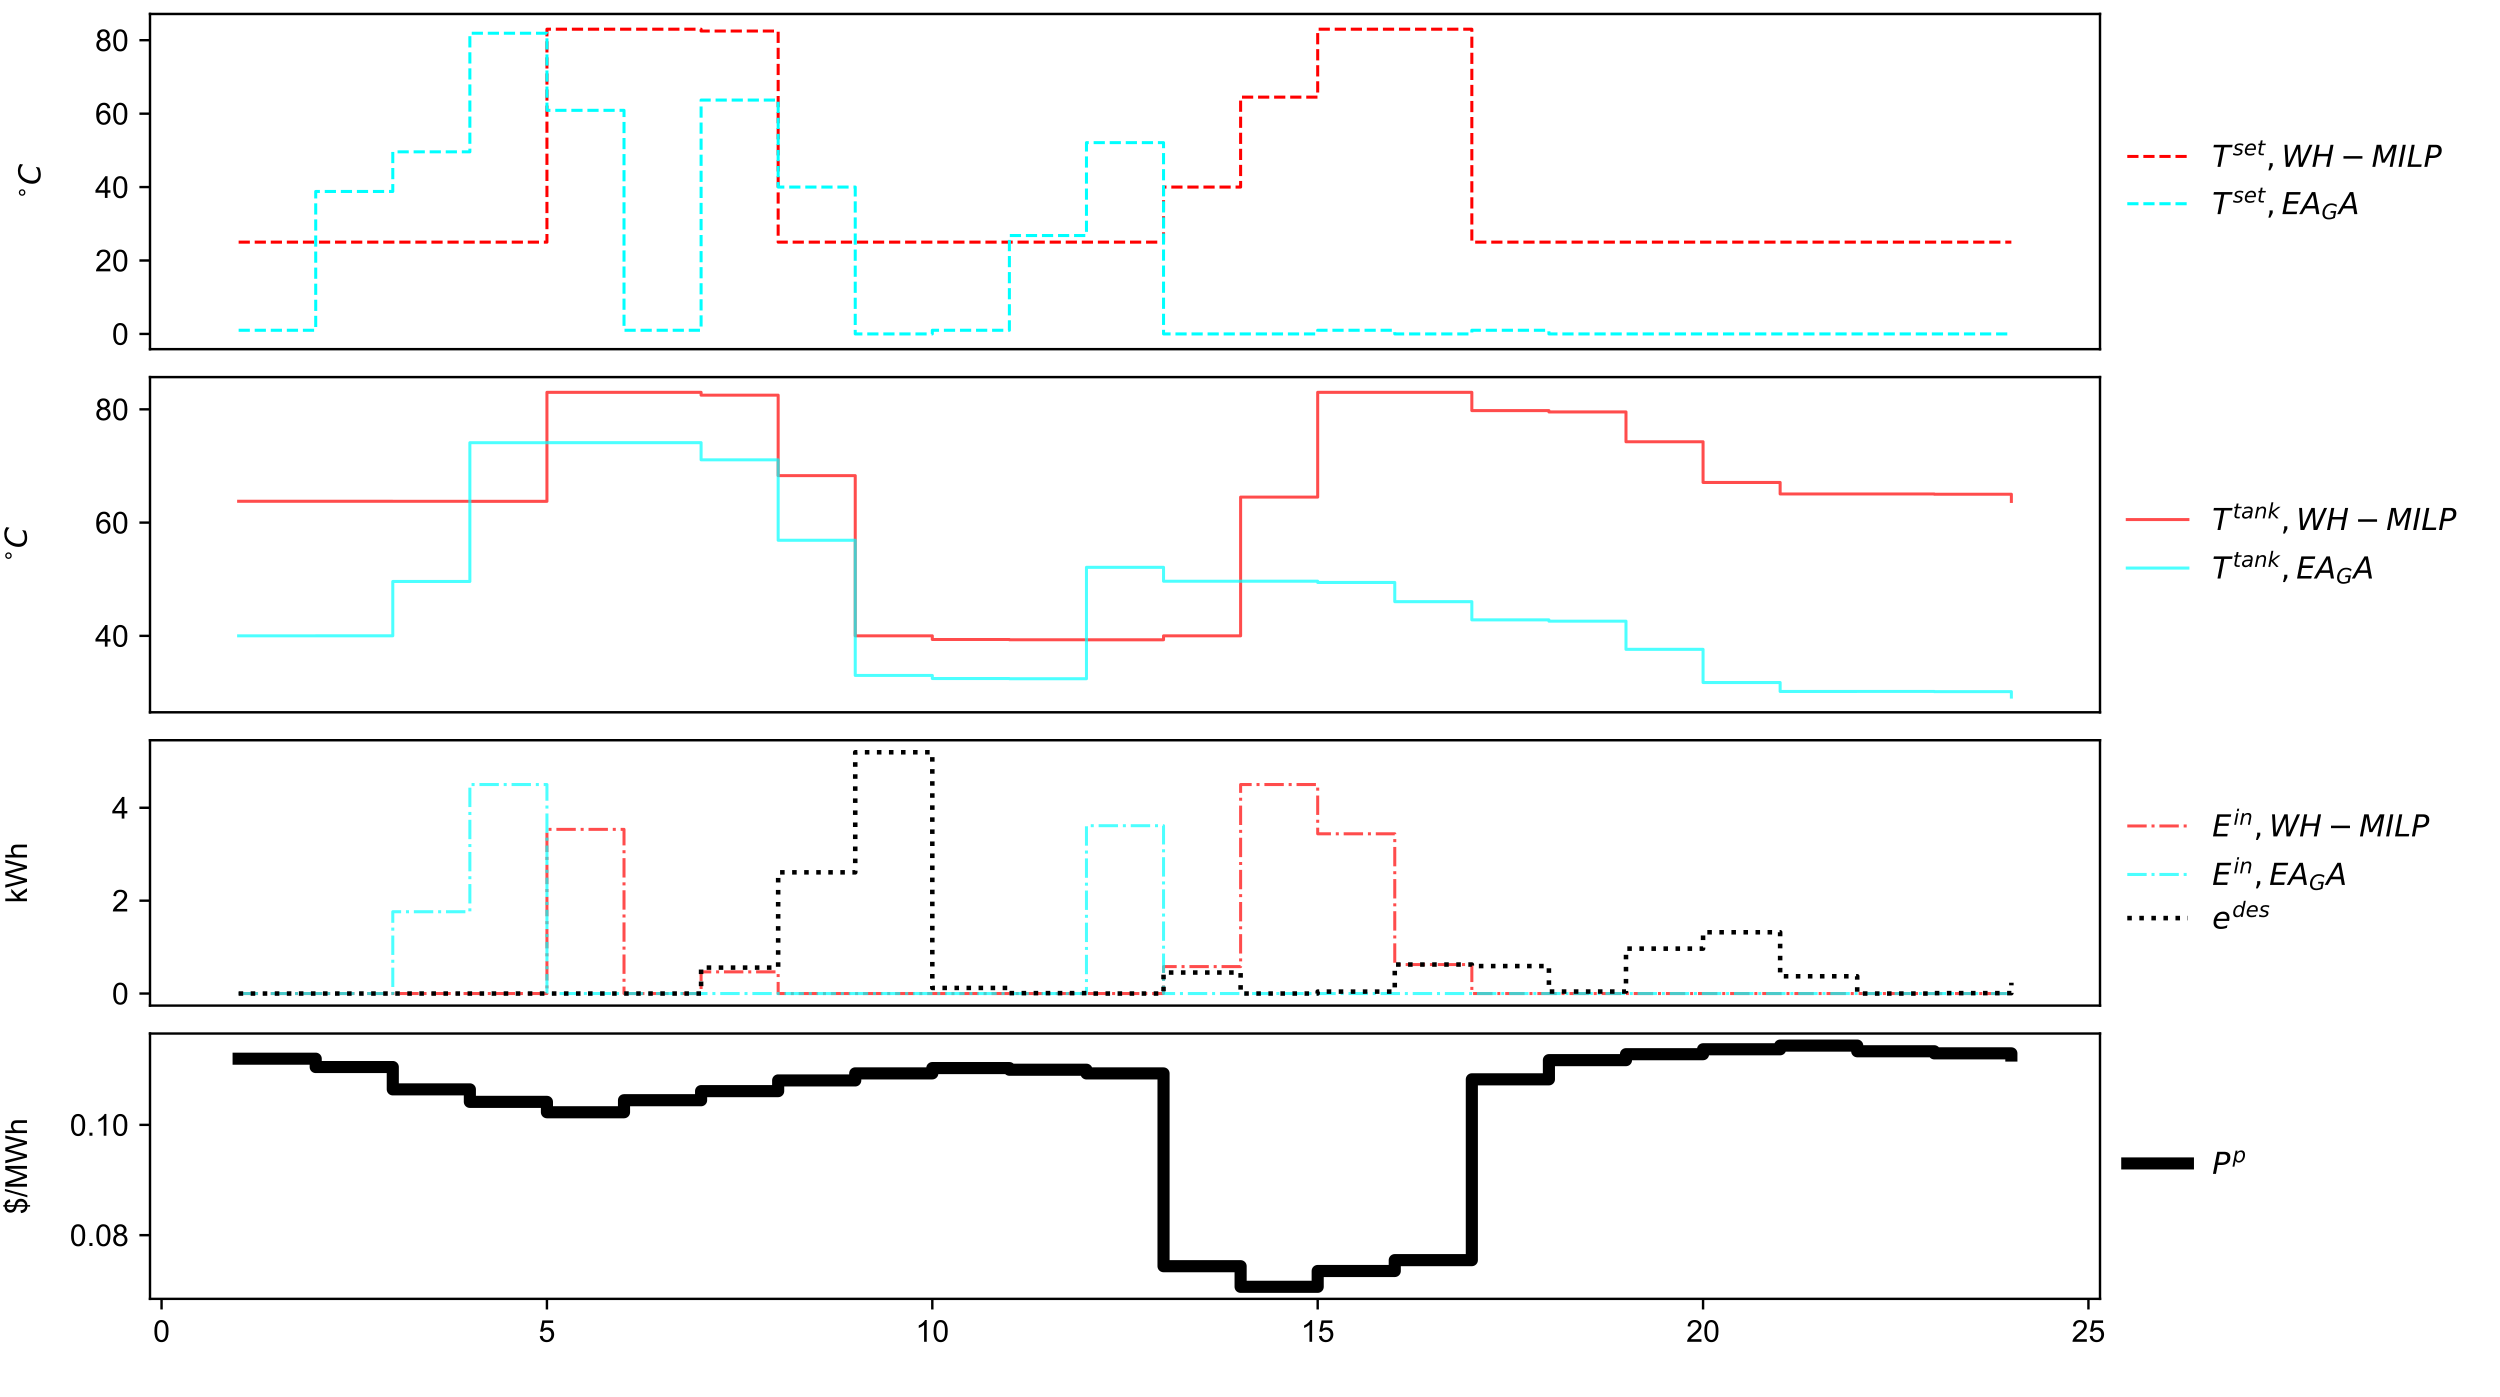 <?xml version="1.0" encoding="utf-8" standalone="no"?>
<!DOCTYPE svg PUBLIC "-//W3C//DTD SVG 1.1//EN"
  "http://www.w3.org/Graphics/SVG/1.1/DTD/svg11.dtd">
<!-- Created with matplotlib (https://matplotlib.org/) -->
<svg height="460.8pt" version="1.1" viewBox="0 0 824.832 460.8" width="824.832pt" xmlns="http://www.w3.org/2000/svg" xmlns:xlink="http://www.w3.org/1999/xlink">
 <defs>
  <style type="text/css">
*{stroke-linecap:butt;stroke-linejoin:round;}
  </style>
 </defs>
 <g id="figure_1">
  <g id="patch_1">
   <path d="M 0 460.8 
L 824.832 460.8 
L 824.832 0 
L 0 0 
z
" style="fill:#ffffff;"/>
  </g>
  <g id="axes_1">
   <g id="patch_2">
    <path d="M 49.49 115.2 
L 692.859 115.2 
L 692.859 4.608 
L 49.49 4.608 
z
" style="fill:#ffffff;"/>
   </g>
   <g id="matplotlib.axis_1">
    <g id="ytick_1">
     <g id="line2d_1">
      <defs>
       <path d="M 0 0 
L -3.5 0 
" id="mf7338842e1" style="stroke:#000000;stroke-width:0.8;"/>
      </defs>
      <g>
       <use style="stroke:#000000;stroke-width:0.8;" x="49.49" xlink:href="#mf7338842e1" y="110.173"/>
      </g>
     </g>
     <g id="text_1">
      <!-- 0 -->
      <defs>
       <path d="M 4.156 35.297 
Q 4.156 48 6.766 55.734 
Q 9.375 63.484 14.516 67.672 
Q 19.672 71.875 27.484 71.875 
Q 33.25 71.875 37.594 69.547 
Q 41.938 67.234 44.766 62.859 
Q 47.609 58.5 49.219 52.219 
Q 50.828 45.953 50.828 35.297 
Q 50.828 22.703 48.234 14.969 
Q 45.656 7.234 40.5 3 
Q 35.359 -1.219 27.484 -1.219 
Q 17.141 -1.219 11.234 6.203 
Q 4.156 15.141 4.156 35.297 
z
M 13.188 35.297 
Q 13.188 17.672 17.312 11.828 
Q 21.438 6 27.484 6 
Q 33.547 6 37.672 11.859 
Q 41.797 17.719 41.797 35.297 
Q 41.797 52.984 37.672 58.781 
Q 33.547 64.594 27.391 64.594 
Q 21.344 64.594 17.719 59.469 
Q 13.188 52.938 13.188 35.297 
z
" id="ArialMT-48"/>
      </defs>
      <g transform="translate(36.929 113.752)scale(0.1 -0.1)">
       <use xlink:href="#ArialMT-48"/>
      </g>
     </g>
    </g>
    <g id="ytick_2">
     <g id="line2d_2">
      <g>
       <use style="stroke:#000000;stroke-width:0.8;" x="49.49" xlink:href="#mf7338842e1" y="85.947"/>
      </g>
     </g>
     <g id="text_2">
      <!-- 20 -->
      <defs>
       <path d="M 50.344 8.453 
L 50.344 0 
L 3.031 0 
Q 2.938 3.172 4.047 6.109 
Q 5.859 10.938 9.828 15.625 
Q 13.812 20.312 21.344 26.469 
Q 33.016 36.031 37.109 41.625 
Q 41.219 47.219 41.219 52.203 
Q 41.219 57.422 37.469 61 
Q 33.734 64.594 27.734 64.594 
Q 21.391 64.594 17.578 60.781 
Q 13.766 56.984 13.719 50.25 
L 4.688 51.172 
Q 5.609 61.281 11.656 66.578 
Q 17.719 71.875 27.938 71.875 
Q 38.234 71.875 44.234 66.156 
Q 50.25 60.453 50.25 52 
Q 50.25 47.703 48.484 43.547 
Q 46.734 39.406 42.656 34.812 
Q 38.578 30.219 29.109 22.219 
Q 21.188 15.578 18.938 13.203 
Q 16.703 10.844 15.234 8.453 
z
" id="ArialMT-50"/>
      </defs>
      <g transform="translate(31.368 89.526)scale(0.1 -0.1)">
       <use xlink:href="#ArialMT-50"/>
       <use x="55.615" xlink:href="#ArialMT-48"/>
      </g>
     </g>
    </g>
    <g id="ytick_3">
     <g id="line2d_3">
      <g>
       <use style="stroke:#000000;stroke-width:0.8;" x="49.49" xlink:href="#mf7338842e1" y="61.721"/>
      </g>
     </g>
     <g id="text_3">
      <!-- 40 -->
      <defs>
       <path d="M 32.328 0 
L 32.328 17.141 
L 1.266 17.141 
L 1.266 25.203 
L 33.938 71.578 
L 41.109 71.578 
L 41.109 25.203 
L 50.781 25.203 
L 50.781 17.141 
L 41.109 17.141 
L 41.109 0 
z
M 32.328 25.203 
L 32.328 57.469 
L 9.906 25.203 
z
" id="ArialMT-52"/>
      </defs>
      <g transform="translate(31.368 65.3)scale(0.1 -0.1)">
       <use xlink:href="#ArialMT-52"/>
       <use x="55.615" xlink:href="#ArialMT-48"/>
      </g>
     </g>
    </g>
    <g id="ytick_4">
     <g id="line2d_4">
      <g>
       <use style="stroke:#000000;stroke-width:0.8;" x="49.49" xlink:href="#mf7338842e1" y="37.495"/>
      </g>
     </g>
     <g id="text_4">
      <!-- 60 -->
      <defs>
       <path d="M 49.75 54.047 
L 41.016 53.375 
Q 39.844 58.547 37.703 60.891 
Q 34.125 64.656 28.906 64.656 
Q 24.703 64.656 21.531 62.312 
Q 17.391 59.281 14.984 53.469 
Q 12.594 47.656 12.5 36.922 
Q 15.672 41.75 20.266 44.094 
Q 24.859 46.438 29.891 46.438 
Q 38.672 46.438 44.844 39.969 
Q 51.031 33.5 51.031 23.25 
Q 51.031 16.5 48.125 10.719 
Q 45.219 4.938 40.141 1.859 
Q 35.062 -1.219 28.609 -1.219 
Q 17.625 -1.219 10.688 6.859 
Q 3.766 14.938 3.766 33.5 
Q 3.766 54.25 11.422 63.672 
Q 18.109 71.875 29.438 71.875 
Q 37.891 71.875 43.281 67.141 
Q 48.688 62.406 49.75 54.047 
z
M 13.875 23.188 
Q 13.875 18.656 15.797 14.5 
Q 17.719 10.359 21.188 8.172 
Q 24.656 6 28.469 6 
Q 34.031 6 38.031 10.484 
Q 42.047 14.984 42.047 22.703 
Q 42.047 30.125 38.078 34.391 
Q 34.125 38.672 28.125 38.672 
Q 22.172 38.672 18.016 34.391 
Q 13.875 30.125 13.875 23.188 
z
" id="ArialMT-54"/>
      </defs>
      <g transform="translate(31.368 41.074)scale(0.1 -0.1)">
       <use xlink:href="#ArialMT-54"/>
       <use x="55.615" xlink:href="#ArialMT-48"/>
      </g>
     </g>
    </g>
    <g id="ytick_5">
     <g id="line2d_5">
      <g>
       <use style="stroke:#000000;stroke-width:0.8;" x="49.49" xlink:href="#mf7338842e1" y="13.269"/>
      </g>
     </g>
     <g id="text_5">
      <!-- 80 -->
      <defs>
       <path d="M 17.672 38.812 
Q 12.203 40.828 9.562 44.531 
Q 6.938 48.25 6.938 53.422 
Q 6.938 61.234 12.547 66.547 
Q 18.172 71.875 27.484 71.875 
Q 36.859 71.875 42.578 66.422 
Q 48.297 60.984 48.297 53.172 
Q 48.297 48.188 45.672 44.5 
Q 43.062 40.828 37.75 38.812 
Q 44.344 36.672 47.781 31.875 
Q 51.219 27.094 51.219 20.453 
Q 51.219 11.281 44.719 5.031 
Q 38.234 -1.219 27.641 -1.219 
Q 17.047 -1.219 10.547 5.047 
Q 4.047 11.328 4.047 20.703 
Q 4.047 27.688 7.594 32.391 
Q 11.141 37.109 17.672 38.812 
z
M 15.922 53.719 
Q 15.922 48.641 19.188 45.406 
Q 22.469 42.188 27.688 42.188 
Q 32.766 42.188 36.016 45.375 
Q 39.266 48.578 39.266 53.219 
Q 39.266 58.062 35.906 61.359 
Q 32.562 64.656 27.594 64.656 
Q 22.562 64.656 19.234 61.422 
Q 15.922 58.203 15.922 53.719 
z
M 13.094 20.656 
Q 13.094 16.891 14.875 13.375 
Q 16.656 9.859 20.172 7.922 
Q 23.688 6 27.734 6 
Q 34.031 6 38.125 10.047 
Q 42.234 14.109 42.234 20.359 
Q 42.234 26.703 38.016 30.859 
Q 33.797 35.016 27.438 35.016 
Q 21.234 35.016 17.156 30.906 
Q 13.094 26.812 13.094 20.656 
z
" id="ArialMT-56"/>
      </defs>
      <g transform="translate(31.368 16.848)scale(0.1 -0.1)">
       <use xlink:href="#ArialMT-56"/>
       <use x="55.615" xlink:href="#ArialMT-48"/>
      </g>
     </g>
    </g>
    <g id="text_6">
     <!-- $^{\circ}C$ -->
     <defs>
      <path d="M 31.297 40.672 
Q 27.391 40.672 24.703 37.953 
Q 22.016 35.25 22.016 31.344 
Q 22.016 27.484 24.703 24.828 
Q 27.391 22.172 31.297 22.172 
Q 35.203 22.172 37.891 24.828 
Q 40.578 27.484 40.578 31.344 
Q 40.578 35.203 37.859 37.938 
Q 35.156 40.672 31.297 40.672 
z
M 31.297 46.969 
Q 34.422 46.969 37.297 45.766 
Q 40.188 44.578 42.281 42.328 
Q 44.531 40.141 45.656 37.344 
Q 46.781 34.562 46.781 31.344 
Q 46.781 24.906 42.266 20.438 
Q 37.75 15.969 31.203 15.969 
Q 24.609 15.969 20.219 20.359 
Q 15.828 24.75 15.828 31.344 
Q 15.828 37.891 20.312 42.422 
Q 24.812 46.969 31.297 46.969 
z
" id="DejaVuSans-8728"/>
      <path d="M 69.484 67.281 
L 67.484 56.891 
Q 62.797 61.625 57.547 63.922 
Q 52.297 66.219 46.188 66.219 
Q 37.844 66.219 31.516 62.203 
Q 25.203 58.203 20.609 50 
Q 17.672 44.734 16.125 38.844 
Q 14.594 32.953 14.594 27 
Q 14.594 17.047 19.75 11.812 
Q 24.906 6.594 34.719 6.594 
Q 41.5 6.594 47.75 8.766 
Q 54 10.938 59.906 15.281 
L 57.625 3.609 
Q 51.812 1.125 45.875 -0.141 
Q 39.938 -1.422 33.984 -1.422 
Q 19.969 -1.422 12.078 6.188 
Q 4.203 13.812 4.203 27.391 
Q 4.203 36.078 7.203 44.469 
Q 10.203 52.875 15.828 59.812 
Q 21.781 67.188 29.422 70.703 
Q 37.062 74.219 47.219 74.219 
Q 53.469 74.219 59.062 72.484 
Q 64.656 70.75 69.484 67.281 
z
" id="DejaVuSans-Oblique-67"/>
     </defs>
     <g transform="translate(13.404 65.804)rotate(-90)scale(0.1 -0.1)">
      <use transform="translate(0.957 39.062)scale(0.7)" xlink:href="#DejaVuSans-8728"/>
      <use transform="translate(47.51 0.781)" xlink:href="#DejaVuSans-Oblique-67"/>
     </g>
    </g>
   </g>
   <g id="line2d_6">
    <path clip-path="url(#p62c3b84d91)" d="M 78.734 79.891 
L 104.164 79.891 
L 104.164 79.891 
L 129.593 79.891 
L 129.593 79.891 
L 155.023 79.891 
L 155.023 79.891 
L 180.452 79.891 
L 180.452 9.635 
L 205.882 9.635 
L 205.882 9.635 
L 231.312 9.635 
L 231.312 10.241 
L 256.741 10.241 
L 256.741 79.891 
L 282.171 79.891 
L 282.171 79.891 
L 307.6 79.891 
L 307.6 79.891 
L 333.03 79.891 
L 333.03 79.891 
L 358.46 79.891 
L 358.46 79.891 
L 383.889 79.891 
L 383.889 61.721 
L 409.319 61.721 
L 409.319 32.044 
L 434.748 32.044 
L 434.748 9.635 
L 460.178 9.635 
L 460.178 9.635 
L 485.608 9.635 
L 485.608 79.891 
L 511.037 79.891 
L 511.037 79.891 
L 536.467 79.891 
L 536.467 79.891 
L 561.896 79.891 
L 561.896 79.891 
L 587.326 79.891 
L 587.326 79.891 
L 612.756 79.891 
L 612.756 79.891 
L 638.185 79.891 
L 638.185 79.891 
L 663.615 79.891 
L 663.615 79.891 
" style="fill:none;stroke:#ff0000;stroke-dasharray:3.7,1.6;stroke-dashoffset:0;"/>
   </g>
   <g id="line2d_7">
    <path clip-path="url(#p62c3b84d91)" d="M 78.734 108.962 
L 104.164 108.962 
L 104.164 63.175 
L 129.593 63.175 
L 129.593 50.092 
L 155.023 50.092 
L 155.023 10.967 
L 180.452 10.967 
L 180.452 36.405 
L 205.882 36.405 
L 205.882 108.962 
L 231.312 108.962 
L 231.312 33.013 
L 256.741 33.013 
L 256.741 61.721 
L 282.171 61.721 
L 282.171 110.173 
L 307.6 110.173 
L 307.6 108.962 
L 333.03 108.962 
L 333.03 77.71 
L 358.46 77.71 
L 358.46 47.064 
L 383.889 47.064 
L 383.889 110.173 
L 409.319 110.173 
L 409.319 110.173 
L 434.748 110.173 
L 434.748 108.962 
L 460.178 108.962 
L 460.178 110.173 
L 485.608 110.173 
L 485.608 108.962 
L 511.037 108.962 
L 511.037 110.173 
L 536.467 110.173 
L 536.467 110.173 
L 561.896 110.173 
L 561.896 110.173 
L 587.326 110.173 
L 587.326 110.173 
L 612.756 110.173 
L 612.756 110.173 
L 638.185 110.173 
L 638.185 110.173 
L 663.615 110.173 
L 663.615 110.173 
" style="fill:none;stroke:#00ffff;stroke-dasharray:3.7,1.6;stroke-dashoffset:0;"/>
   </g>
   <g id="patch_3">
    <path d="M 49.49 115.2 
L 49.49 4.608 
" style="fill:none;stroke:#000000;stroke-linecap:square;stroke-linejoin:miter;stroke-width:0.8;"/>
   </g>
   <g id="patch_4">
    <path d="M 692.859 115.2 
L 692.859 4.608 
" style="fill:none;stroke:#000000;stroke-linecap:square;stroke-linejoin:miter;stroke-width:0.8;"/>
   </g>
   <g id="patch_5">
    <path d="M 49.49 115.2 
L 692.859 115.2 
" style="fill:none;stroke:#000000;stroke-linecap:square;stroke-linejoin:miter;stroke-width:0.8;"/>
   </g>
   <g id="patch_6">
    <path d="M 49.49 4.608 
L 692.859 4.608 
" style="fill:none;stroke:#000000;stroke-linecap:square;stroke-linejoin:miter;stroke-width:0.8;"/>
   </g>
   <g id="legend_1">
    <g id="line2d_8">
     <path d="M 701.859 51.617 
L 721.859 51.617 
" style="fill:none;stroke:#ff0000;stroke-dasharray:3.7,1.6;stroke-dashoffset:0;"/>
    </g>
    <g id="line2d_9"/>
    <g id="text_7">
     <!-- $T^{set}, WH-MILP$ -->
     <defs>
      <path d="M 5.906 72.906 
L 67.578 72.906 
L 66.016 64.594 
L 39.984 64.594 
L 27.484 0 
L 17.578 0 
L 30.078 64.594 
L 4.297 64.594 
z
" id="DejaVuSans-Oblique-84"/>
      <path d="M 50 53.078 
L 48.297 44.578 
Q 44.734 46.531 40.766 47.5 
Q 36.812 48.484 32.625 48.484 
Q 25.531 48.484 21.453 46.062 
Q 17.391 43.656 17.391 39.5 
Q 17.391 34.672 26.859 32.078 
Q 27.594 31.891 27.938 31.781 
L 30.812 30.906 
Q 39.797 28.422 42.797 25.688 
Q 45.797 22.953 45.797 18.219 
Q 45.797 9.516 38.891 4.047 
Q 31.984 -1.422 20.797 -1.422 
Q 16.453 -1.422 11.672 -0.578 
Q 6.891 0.25 1.125 2 
L 2.875 11.281 
Q 7.812 8.734 12.594 7.422 
Q 17.391 6.109 21.781 6.109 
Q 28.375 6.109 32.5 8.938 
Q 36.625 11.766 36.625 16.109 
Q 36.625 20.797 25.781 23.688 
L 24.859 23.922 
L 21.781 24.703 
Q 14.938 26.516 11.766 29.469 
Q 8.594 32.422 8.594 37.016 
Q 8.594 45.75 15.156 50.875 
Q 21.734 56 33.016 56 
Q 37.453 56 41.672 55.266 
Q 45.906 54.547 50 53.078 
z
" id="DejaVuSans-Oblique-115"/>
      <path d="M 48.094 32.234 
Q 48.25 33.016 48.312 33.844 
Q 48.391 34.672 48.391 35.5 
Q 48.391 41.453 44.891 44.922 
Q 41.406 48.391 35.406 48.391 
Q 28.719 48.391 23.578 44.156 
Q 18.453 39.938 15.828 32.172 
z
M 55.906 25.203 
L 14.109 25.203 
Q 13.812 23.344 13.719 22.266 
Q 13.625 21.188 13.625 20.406 
Q 13.625 13.625 17.797 9.906 
Q 21.969 6.203 29.594 6.203 
Q 35.453 6.203 40.672 7.516 
Q 45.906 8.844 50.391 11.375 
L 48.688 2.484 
Q 43.844 0.531 38.688 -0.438 
Q 33.547 -1.422 28.219 -1.422 
Q 16.844 -1.422 10.719 4.016 
Q 4.594 9.469 4.594 19.484 
Q 4.594 28.031 7.641 35.375 
Q 10.688 42.719 16.609 48.484 
Q 20.406 52.094 25.656 54.047 
Q 30.906 56 36.812 56 
Q 46.094 56 51.578 50.438 
Q 57.078 44.875 57.078 35.5 
Q 57.078 33.25 56.781 30.688 
Q 56.5 28.125 55.906 25.203 
z
" id="DejaVuSans-Oblique-101"/>
      <path d="M 42.281 54.688 
L 40.922 47.703 
L 23 47.703 
L 17.188 18.016 
Q 16.891 16.359 16.75 15.234 
Q 16.609 14.109 16.609 13.484 
Q 16.609 10.359 18.484 8.938 
Q 20.359 7.516 24.516 7.516 
L 33.594 7.516 
L 32.078 0 
L 23.484 0 
Q 15.484 0 11.547 3.125 
Q 7.625 6.25 7.625 12.594 
Q 7.625 13.719 7.766 15.062 
Q 7.906 16.406 8.203 18.016 
L 14.016 47.703 
L 6.391 47.703 
L 7.812 54.688 
L 15.281 54.688 
L 18.312 70.219 
L 27.297 70.219 
L 24.312 54.688 
z
" id="DejaVuSans-Oblique-116"/>
      <path d="M 11.719 12.406 
L 22.016 12.406 
L 22.016 4 
L 14.016 -11.625 
L 7.719 -11.625 
L 11.719 4 
z
" id="DejaVuSans-44"/>
      <path d="M 9.625 72.906 
L 19.188 72.906 
L 22.703 10.891 
L 50.203 72.906 
L 61.188 72.906 
L 64.797 10.891 
L 92 72.906 
L 102 72.906 
L 69.578 0 
L 57.172 0 
L 53.812 60.797 
L 26.516 0 
L 14.109 0 
z
" id="DejaVuSans-Oblique-87"/>
      <path d="M 16.891 72.906 
L 26.812 72.906 
L 21 43.016 
L 56.781 43.016 
L 62.594 72.906 
L 72.516 72.906 
L 58.297 0 
L 48.391 0 
L 55.172 34.719 
L 19.391 34.719 
L 12.594 0 
L 2.688 0 
z
" id="DejaVuSans-Oblique-72"/>
      <path d="M 10.594 35.5 
L 73.188 35.5 
L 73.188 27.203 
L 10.594 27.203 
z
" id="DejaVuSans-8722"/>
      <path d="M 16.891 72.906 
L 31.688 72.906 
L 40.188 23.781 
L 68.406 72.906 
L 83.594 72.906 
L 69.391 0 
L 59.812 0 
L 72.219 63.922 
L 43.609 14.016 
L 33.984 14.016 
L 24.703 64.109 
L 12.312 0 
L 2.688 0 
z
" id="DejaVuSans-Oblique-77"/>
      <path d="M 16.891 72.906 
L 26.812 72.906 
L 12.594 0 
L 2.688 0 
z
" id="DejaVuSans-Oblique-73"/>
      <path d="M 16.797 72.906 
L 26.703 72.906 
L 14.203 8.203 
L 49.703 8.203 
L 48.094 0 
L 2.688 0 
z
" id="DejaVuSans-Oblique-76"/>
      <path d="M 16.891 72.906 
L 39.703 72.906 
Q 49.656 72.906 54.875 68.266 
Q 60.109 63.625 60.109 54.688 
Q 60.109 42.672 52.391 35.984 
Q 44.672 29.297 30.719 29.297 
L 18.312 29.297 
L 12.594 0 
L 2.688 0 
z
M 25.203 64.797 
L 19.922 37.406 
L 32.328 37.406 
Q 40.719 37.406 45.203 41.703 
Q 49.703 46 49.703 54 
Q 49.703 59.125 46.656 61.953 
Q 43.609 64.797 38.094 64.797 
z
" id="DejaVuSans-Oblique-80"/>
     </defs>
     <g transform="translate(729.859 55.117)scale(0.1 -0.1)">
      <use transform="translate(0 0.566)" xlink:href="#DejaVuSans-Oblique-84"/>
      <use transform="translate(68.101 38.847)scale(0.7)" xlink:href="#DejaVuSans-Oblique-115"/>
      <use transform="translate(104.57 38.847)scale(0.7)" xlink:href="#DejaVuSans-Oblique-101"/>
      <use transform="translate(147.637 38.847)scale(0.7)" xlink:href="#DejaVuSans-Oblique-116"/>
      <use transform="translate(177.818 0.566)" xlink:href="#DejaVuSans-44"/>
      <use transform="translate(229.087 0.566)" xlink:href="#DejaVuSans-Oblique-87"/>
      <use transform="translate(327.964 0.566)" xlink:href="#DejaVuSans-Oblique-72"/>
      <use transform="translate(422.642 0.566)" xlink:href="#DejaVuSans-8722"/>
      <use transform="translate(525.913 0.566)" xlink:href="#DejaVuSans-Oblique-77"/>
      <use transform="translate(612.193 0.566)" xlink:href="#DejaVuSans-Oblique-73"/>
      <use transform="translate(641.685 0.566)" xlink:href="#DejaVuSans-Oblique-76"/>
      <use transform="translate(697.398 0.566)" xlink:href="#DejaVuSans-Oblique-80"/>
     </g>
    </g>
    <g id="line2d_10">
     <path d="M 701.859 67.216 
L 721.859 67.216 
" style="fill:none;stroke:#00ffff;stroke-dasharray:3.7,1.6;stroke-dashoffset:0;"/>
    </g>
    <g id="line2d_11"/>
    <g id="text_8">
     <!-- $T^{set}, EA_GA$ -->
     <defs>
      <path d="M 16.891 72.906 
L 62.984 72.906 
L 61.375 64.594 
L 25.094 64.594 
L 20.906 43.016 
L 55.719 43.016 
L 54.109 34.719 
L 19.281 34.719 
L 14.203 8.297 
L 51.312 8.297 
L 49.703 0 
L 2.688 0 
z
" id="DejaVuSans-Oblique-69"/>
      <path d="M 36.812 72.906 
L 48 72.906 
L 61.531 0 
L 51.219 0 
L 48.188 18.703 
L 15.375 18.703 
L 5.078 0 
L -5.328 0 
z
M 40.375 63.188 
L 19.922 26.906 
L 46.688 26.906 
z
" id="DejaVuSans-Oblique-65"/>
      <path d="M 54.594 10.891 
L 58.406 29.984 
L 42.188 29.984 
L 43.703 38.094 
L 69.578 38.094 
L 63.281 6 
Q 56.781 2.438 49.109 0.5 
Q 41.453 -1.422 33.688 -1.422 
Q 19.969 -1.422 12.234 6.188 
Q 4.5 13.812 4.5 27.391 
Q 4.5 38.672 9.203 48.844 
Q 13.922 59.031 22.219 65.828 
Q 27.438 70.062 33.641 72.141 
Q 39.844 74.219 47.406 74.219 
Q 54.25 74.219 60.516 72.484 
Q 66.797 70.75 72.516 67.281 
L 70.516 56.781 
Q 66.109 61.375 60.203 63.797 
Q 54.297 66.219 47.609 66.219 
Q 39.844 66.219 33.938 63.25 
Q 28.031 60.297 23.391 54.109 
Q 19.438 48.828 17.156 41.672 
Q 14.891 34.516 14.891 27.094 
Q 14.891 16.891 20.109 11.734 
Q 25.344 6.594 35.688 6.594 
Q 40.875 6.594 45.703 7.688 
Q 50.531 8.797 54.594 10.891 
z
" id="DejaVuSans-Oblique-71"/>
     </defs>
     <g transform="translate(729.859 70.716)scale(0.1 -0.1)">
      <use transform="translate(0 0.566)" xlink:href="#DejaVuSans-Oblique-84"/>
      <use transform="translate(68.101 38.847)scale(0.7)" xlink:href="#DejaVuSans-Oblique-115"/>
      <use transform="translate(104.57 38.847)scale(0.7)" xlink:href="#DejaVuSans-Oblique-101"/>
      <use transform="translate(147.637 38.847)scale(0.7)" xlink:href="#DejaVuSans-Oblique-116"/>
      <use transform="translate(177.818 0.566)" xlink:href="#DejaVuSans-44"/>
      <use transform="translate(229.087 0.566)" xlink:href="#DejaVuSans-Oblique-69"/>
      <use transform="translate(292.271 0.566)" xlink:href="#DejaVuSans-Oblique-65"/>
      <use transform="translate(360.679 -15.841)scale(0.7)" xlink:href="#DejaVuSans-Oblique-71"/>
      <use transform="translate(417.656 0.566)" xlink:href="#DejaVuSans-Oblique-65"/>
     </g>
    </g>
   </g>
  </g>
  <g id="axes_2">
   <g id="patch_7">
    <path d="M 49.49 235.008 
L 692.859 235.008 
L 692.859 124.416 
L 49.49 124.416 
z
" style="fill:#ffffff;"/>
   </g>
   <g id="matplotlib.axis_2">
    <g id="ytick_6">
     <g id="line2d_12">
      <g>
       <use style="stroke:#000000;stroke-width:0.8;" x="49.49" xlink:href="#mf7338842e1" y="209.787"/>
      </g>
     </g>
     <g id="text_9">
      <!-- 40 -->
      <g transform="translate(31.368 213.366)scale(0.1 -0.1)">
       <use xlink:href="#ArialMT-52"/>
       <use x="55.615" xlink:href="#ArialMT-48"/>
      </g>
     </g>
    </g>
    <g id="ytick_7">
     <g id="line2d_13">
      <g>
       <use style="stroke:#000000;stroke-width:0.8;" x="49.49" xlink:href="#mf7338842e1" y="172.418"/>
      </g>
     </g>
     <g id="text_10">
      <!-- 60 -->
      <g transform="translate(31.368 175.997)scale(0.1 -0.1)">
       <use xlink:href="#ArialMT-54"/>
       <use x="55.615" xlink:href="#ArialMT-48"/>
      </g>
     </g>
    </g>
    <g id="ytick_8">
     <g id="line2d_14">
      <g>
       <use style="stroke:#000000;stroke-width:0.8;" x="49.49" xlink:href="#mf7338842e1" y="135.048"/>
      </g>
     </g>
     <g id="text_11">
      <!-- 80 -->
      <g transform="translate(31.368 138.627)scale(0.1 -0.1)">
       <use xlink:href="#ArialMT-56"/>
       <use x="55.615" xlink:href="#ArialMT-48"/>
      </g>
     </g>
    </g>
    <g id="text_12">
     <!-- $^{\circ}C$ -->
     <g transform="translate(8.9 185.612)rotate(-90)scale(0.1 -0.1)">
      <use transform="translate(0.957 39.062)scale(0.7)" xlink:href="#DejaVuSans-8728"/>
      <use transform="translate(47.51 0.781)" xlink:href="#DejaVuSans-Oblique-67"/>
     </g>
    </g>
   </g>
   <g id="line2d_15">
    <path clip-path="url(#pf171f04c75)" d="M 78.734 165.381 
L 104.164 165.381 
L 104.164 165.389 
L 129.593 165.389 
L 129.593 165.396 
L 155.023 165.396 
L 155.023 165.404 
L 180.452 165.404 
L 180.452 129.443 
L 205.882 129.443 
L 205.882 129.443 
L 231.312 129.443 
L 231.312 130.377 
L 256.741 130.377 
L 256.741 156.93 
L 282.171 156.93 
L 282.171 209.78 
L 307.6 209.78 
L 307.6 210.99 
L 333.03 210.99 
L 333.03 211.084 
L 358.46 211.084 
L 358.46 211.091 
L 383.889 211.091 
L 383.889 209.787 
L 409.319 209.787 
L 409.319 164.009 
L 434.748 164.009 
L 434.748 129.443 
L 460.178 129.443 
L 460.178 129.443 
L 485.608 129.443 
L 485.608 135.471 
L 511.037 135.471 
L 511.037 135.912 
L 536.467 135.912 
L 536.467 145.751 
L 561.896 145.751 
L 561.896 159.18 
L 587.326 159.18 
L 587.326 162.971 
L 612.756 162.971 
L 612.756 162.978 
L 638.185 162.978 
L 638.185 163.068 
L 663.615 163.068 
L 663.615 165.432 
" style="fill:none;stroke:#ff0000;stroke-linecap:square;stroke-opacity:0.7;"/>
   </g>
   <g id="line2d_16">
    <path clip-path="url(#pf171f04c75)" d="M 78.734 209.778 
L 104.164 209.778 
L 104.164 209.769 
L 129.593 209.769 
L 129.593 191.85 
L 155.023 191.85 
L 155.023 146.065 
L 180.452 146.065 
L 180.452 146.055 
L 205.882 146.055 
L 205.882 146.046 
L 231.312 146.046 
L 231.312 151.714 
L 256.741 151.714 
L 256.741 178.25 
L 282.171 178.25 
L 282.171 222.852 
L 307.6 222.852 
L 307.6 223.867 
L 333.03 223.867 
L 333.03 223.936 
L 358.46 223.936 
L 358.46 187.179 
L 383.889 187.179 
L 383.889 191.765 
L 409.319 191.765 
L 409.319 191.756 
L 434.748 191.756 
L 434.748 192.17 
L 460.178 192.17 
L 460.178 198.507 
L 485.608 198.507 
L 485.608 204.517 
L 511.037 204.517 
L 511.037 204.941 
L 536.467 204.941 
L 536.467 214.241 
L 561.896 214.241 
L 561.896 225.187 
L 587.326 225.187 
L 587.326 228.139 
L 612.756 228.139 
L 612.756 228.13 
L 638.185 228.13 
L 638.185 228.194 
L 663.615 228.194 
L 663.615 229.981 
" style="fill:none;stroke:#00ffff;stroke-linecap:square;stroke-opacity:0.7;"/>
   </g>
   <g id="patch_8">
    <path d="M 49.49 235.008 
L 49.49 124.416 
" style="fill:none;stroke:#000000;stroke-linecap:square;stroke-linejoin:miter;stroke-width:0.8;"/>
   </g>
   <g id="patch_9">
    <path d="M 692.859 235.008 
L 692.859 124.416 
" style="fill:none;stroke:#000000;stroke-linecap:square;stroke-linejoin:miter;stroke-width:0.8;"/>
   </g>
   <g id="patch_10">
    <path d="M 49.49 235.008 
L 692.859 235.008 
" style="fill:none;stroke:#000000;stroke-linecap:square;stroke-linejoin:miter;stroke-width:0.8;"/>
   </g>
   <g id="patch_11">
    <path d="M 49.49 124.416 
L 692.859 124.416 
" style="fill:none;stroke:#000000;stroke-linecap:square;stroke-linejoin:miter;stroke-width:0.8;"/>
   </g>
   <g id="legend_2">
    <g id="line2d_17">
     <path d="M 701.859 171.424 
L 721.859 171.424 
" style="fill:none;stroke:#ff0000;stroke-linecap:square;stroke-opacity:0.7;"/>
    </g>
    <g id="line2d_18"/>
    <g id="text_13">
     <!-- $T^{tank}, WH-MILP$ -->
     <defs>
      <path d="M 53.719 31.203 
L 47.609 0 
L 38.625 0 
L 40.281 8.297 
Q 36.328 3.422 31.266 1 
Q 26.219 -1.422 20.016 -1.422 
Q 13.031 -1.422 8.562 2.844 
Q 4.109 7.125 4.109 13.812 
Q 4.109 23.391 11.75 28.953 
Q 19.391 34.516 32.812 34.516 
L 45.312 34.516 
L 45.797 36.922 
Q 45.906 37.312 45.953 37.766 
Q 46 38.234 46 39.203 
Q 46 43.562 42.453 45.969 
Q 38.922 48.391 32.516 48.391 
Q 28.125 48.391 23.5 47.266 
Q 18.891 46.141 14.016 43.891 
L 15.578 52.203 
Q 20.656 54.109 25.516 55.047 
Q 30.375 56 34.906 56 
Q 44.578 56 49.625 51.797 
Q 54.688 47.609 54.688 39.594 
Q 54.688 37.984 54.438 35.812 
Q 54.203 33.641 53.719 31.203 
z
M 44 27.484 
L 35.016 27.484 
Q 23.969 27.484 18.672 24.531 
Q 13.375 21.578 13.375 15.375 
Q 13.375 11.078 16.078 8.641 
Q 18.797 6.203 23.578 6.203 
Q 30.906 6.203 36.375 11.453 
Q 41.844 16.703 43.609 25.484 
z
" id="DejaVuSans-Oblique-97"/>
      <path d="M 55.719 33.016 
L 49.312 0 
L 40.281 0 
L 46.688 32.672 
Q 47.125 34.969 47.359 36.719 
Q 47.609 38.484 47.609 39.5 
Q 47.609 43.609 45.016 45.891 
Q 42.438 48.188 37.797 48.188 
Q 30.562 48.188 25.344 43.375 
Q 20.125 38.578 18.5 30.328 
L 12.5 0 
L 3.516 0 
L 14.109 54.688 
L 23.094 54.688 
L 21.297 46.094 
Q 25.047 50.828 30.312 53.406 
Q 35.594 56 41.406 56 
Q 48.641 56 52.609 52.094 
Q 56.594 48.188 56.594 41.109 
Q 56.594 39.359 56.375 37.359 
Q 56.156 35.359 55.719 33.016 
z
" id="DejaVuSans-Oblique-110"/>
      <path d="M 18.312 75.984 
L 27.297 75.984 
L 18.703 31.688 
L 49.516 54.688 
L 61.188 54.688 
L 26.812 28.516 
L 51.906 0 
L 41.016 0 
L 17.672 26.703 
L 12.5 0 
L 3.516 0 
z
" id="DejaVuSans-Oblique-107"/>
     </defs>
     <g transform="translate(729.859 174.924)scale(0.1 -0.1)">
      <use transform="translate(0 0.53)" xlink:href="#DejaVuSans-Oblique-84"/>
      <use transform="translate(68.101 38.811)scale(0.7)" xlink:href="#DejaVuSans-Oblique-116"/>
      <use transform="translate(95.547 38.811)scale(0.7)" xlink:href="#DejaVuSans-Oblique-97"/>
      <use transform="translate(138.443 38.811)scale(0.7)" xlink:href="#DejaVuSans-Oblique-110"/>
      <use transform="translate(182.808 38.811)scale(0.7)" xlink:href="#DejaVuSans-Oblique-107"/>
      <use transform="translate(226.079 0.53)" xlink:href="#DejaVuSans-44"/>
      <use transform="translate(277.349 0.53)" xlink:href="#DejaVuSans-Oblique-87"/>
      <use transform="translate(376.226 0.53)" xlink:href="#DejaVuSans-Oblique-72"/>
      <use transform="translate(470.903 0.53)" xlink:href="#DejaVuSans-8722"/>
      <use transform="translate(574.175 0.53)" xlink:href="#DejaVuSans-Oblique-77"/>
      <use transform="translate(660.454 0.53)" xlink:href="#DejaVuSans-Oblique-73"/>
      <use transform="translate(689.946 0.53)" xlink:href="#DejaVuSans-Oblique-76"/>
      <use transform="translate(745.659 0.53)" xlink:href="#DejaVuSans-Oblique-80"/>
     </g>
    </g>
    <g id="line2d_19">
     <path d="M 701.859 187.424 
L 721.859 187.424 
" style="fill:none;stroke:#00ffff;stroke-linecap:square;stroke-opacity:0.7;"/>
    </g>
    <g id="line2d_20"/>
    <g id="text_14">
     <!-- $T^{tank}, EA_GA$ -->
     <g transform="translate(729.859 190.924)scale(0.1 -0.1)">
      <use transform="translate(0 0.53)" xlink:href="#DejaVuSans-Oblique-84"/>
      <use transform="translate(68.101 38.811)scale(0.7)" xlink:href="#DejaVuSans-Oblique-116"/>
      <use transform="translate(95.547 38.811)scale(0.7)" xlink:href="#DejaVuSans-Oblique-97"/>
      <use transform="translate(138.443 38.811)scale(0.7)" xlink:href="#DejaVuSans-Oblique-110"/>
      <use transform="translate(182.808 38.811)scale(0.7)" xlink:href="#DejaVuSans-Oblique-107"/>
      <use transform="translate(226.079 0.53)" xlink:href="#DejaVuSans-44"/>
      <use transform="translate(277.349 0.53)" xlink:href="#DejaVuSans-Oblique-69"/>
      <use transform="translate(340.532 0.53)" xlink:href="#DejaVuSans-Oblique-65"/>
      <use transform="translate(408.941 -15.877)scale(0.7)" xlink:href="#DejaVuSans-Oblique-71"/>
      <use transform="translate(465.918 0.53)" xlink:href="#DejaVuSans-Oblique-65"/>
     </g>
    </g>
   </g>
  </g>
  <g id="axes_3">
   <g id="patch_12">
    <path d="M 49.49 331.776 
L 692.859 331.776 
L 692.859 244.224 
L 49.49 244.224 
z
" style="fill:#ffffff;"/>
   </g>
   <g id="matplotlib.axis_3">
    <g id="ytick_9">
     <g id="line2d_21">
      <g>
       <use style="stroke:#000000;stroke-width:0.8;" x="49.49" xlink:href="#mf7338842e1" y="327.796"/>
      </g>
     </g>
     <g id="text_15">
      <!-- 0 -->
      <g transform="translate(36.929 331.375)scale(0.1 -0.1)">
       <use xlink:href="#ArialMT-48"/>
      </g>
     </g>
    </g>
    <g id="ytick_10">
     <g id="line2d_22">
      <g>
       <use style="stroke:#000000;stroke-width:0.8;" x="49.49" xlink:href="#mf7338842e1" y="297.152"/>
      </g>
     </g>
     <g id="text_16">
      <!-- 2 -->
      <g transform="translate(36.929 300.731)scale(0.1 -0.1)">
       <use xlink:href="#ArialMT-50"/>
      </g>
     </g>
    </g>
    <g id="ytick_11">
     <g id="line2d_23">
      <g>
       <use style="stroke:#000000;stroke-width:0.8;" x="49.49" xlink:href="#mf7338842e1" y="266.508"/>
      </g>
     </g>
     <g id="text_17">
      <!-- 4 -->
      <g transform="translate(36.929 270.087)scale(0.1 -0.1)">
       <use xlink:href="#ArialMT-52"/>
      </g>
     </g>
    </g>
    <g id="text_18">
     <!-- kWh -->
     <defs>
      <path d="M 6.641 0 
L 6.641 71.578 
L 15.438 71.578 
L 15.438 30.766 
L 36.234 51.859 
L 47.609 51.859 
L 27.781 32.625 
L 49.609 0 
L 38.766 0 
L 21.625 26.516 
L 15.438 20.562 
L 15.438 0 
z
" id="ArialMT-107"/>
      <path d="M 20.219 0 
L 1.219 71.578 
L 10.938 71.578 
L 21.828 24.656 
Q 23.578 17.281 24.859 10.016 
Q 27.594 21.484 28.078 23.25 
L 41.703 71.578 
L 53.125 71.578 
L 63.375 35.359 
Q 67.234 21.875 68.953 10.016 
Q 70.312 16.797 72.516 25.594 
L 83.734 71.578 
L 93.266 71.578 
L 73.641 0 
L 64.5 0 
L 49.422 54.547 
Q 47.516 61.375 47.172 62.938 
Q 46.047 58.016 45.062 54.547 
L 29.891 0 
z
" id="ArialMT-87"/>
      <path d="M 6.594 0 
L 6.594 71.578 
L 15.375 71.578 
L 15.375 45.906 
Q 21.531 53.031 30.906 53.031 
Q 36.672 53.031 40.922 50.75 
Q 45.172 48.484 47 44.484 
Q 48.828 40.484 48.828 32.859 
L 48.828 0 
L 40.047 0 
L 40.047 32.859 
Q 40.047 39.453 37.188 42.453 
Q 34.328 45.453 29.109 45.453 
Q 25.203 45.453 21.75 43.422 
Q 18.312 41.406 16.844 37.938 
Q 15.375 34.469 15.375 28.375 
L 15.375 0 
z
" id="ArialMT-104"/>
     </defs>
     <g transform="translate(8.9 298)rotate(-90)scale(0.1 -0.1)">
      <use xlink:href="#ArialMT-107"/>
      <use x="50" xlink:href="#ArialMT-87"/>
      <use x="144.385" xlink:href="#ArialMT-104"/>
     </g>
    </g>
   </g>
   <g id="line2d_24">
    <path clip-path="url(#pa1460562c2)" d="M 78.734 327.796 
L 104.164 327.796 
L 104.164 327.796 
L 129.593 327.796 
L 129.593 327.796 
L 155.023 327.796 
L 155.023 327.796 
L 180.452 327.796 
L 180.452 273.631 
L 205.882 273.631 
L 205.882 327.796 
L 231.312 327.796 
L 231.312 320.652 
L 256.741 320.652 
L 256.741 327.796 
L 282.171 327.796 
L 282.171 327.796 
L 307.6 327.796 
L 307.6 327.796 
L 333.03 327.796 
L 333.03 327.796 
L 358.46 327.796 
L 358.46 327.796 
L 383.889 327.796 
L 383.889 318.909 
L 409.319 318.909 
L 409.319 258.847 
L 434.748 258.847 
L 434.748 275.094 
L 460.178 275.094 
L 460.178 318.237 
L 485.608 318.237 
L 485.608 327.796 
L 511.037 327.796 
L 511.037 327.796 
L 536.467 327.796 
L 536.467 327.796 
L 561.896 327.796 
L 561.896 327.796 
L 587.326 327.796 
L 587.326 327.796 
L 612.756 327.796 
L 612.756 327.796 
L 638.185 327.796 
L 638.185 327.796 
L 663.615 327.796 
L 663.615 327.796 
" style="fill:none;stroke:#ff0000;stroke-dasharray:6.4,1.6,1,1.6;stroke-dashoffset:0;stroke-opacity:0.7;"/>
   </g>
   <g id="line2d_25">
    <path clip-path="url(#pa1460562c2)" d="M 78.734 327.796 
L 104.164 327.796 
L 104.164 327.796 
L 129.593 327.796 
L 129.593 300.807 
L 155.023 300.807 
L 155.023 258.847 
L 180.452 258.847 
L 180.452 327.796 
L 205.882 327.796 
L 205.882 327.796 
L 231.312 327.796 
L 231.312 327.796 
L 256.741 327.796 
L 256.741 327.796 
L 282.171 327.796 
L 282.171 327.796 
L 307.6 327.796 
L 307.6 327.796 
L 333.03 327.796 
L 333.03 327.796 
L 358.46 327.796 
L 358.46 272.431 
L 383.889 272.431 
L 383.889 327.796 
L 409.319 327.796 
L 409.319 327.796 
L 434.748 327.796 
L 434.748 327.796 
L 460.178 327.796 
L 460.178 327.796 
L 485.608 327.796 
L 485.608 327.796 
L 511.037 327.796 
L 511.037 327.796 
L 536.467 327.796 
L 536.467 327.796 
L 561.896 327.796 
L 561.896 327.796 
L 587.326 327.796 
L 587.326 327.796 
L 612.756 327.796 
L 612.756 327.796 
L 638.185 327.796 
L 638.185 327.796 
L 663.615 327.796 
L 663.615 327.796 
" style="fill:none;stroke:#00ffff;stroke-dasharray:6.4,1.6,1,1.6;stroke-dashoffset:0;stroke-opacity:0.7;"/>
   </g>
   <g id="line2d_26">
    <path clip-path="url(#pa1460562c2)" d="M 78.734 327.796 
L 104.164 327.796 
L 104.164 327.796 
L 129.593 327.796 
L 129.593 327.796 
L 155.023 327.796 
L 155.023 327.796 
L 180.452 327.796 
L 180.452 327.796 
L 205.882 327.796 
L 205.882 327.796 
L 231.312 327.796 
L 231.312 319.245 
L 256.741 319.245 
L 256.741 287.814 
L 282.171 287.814 
L 282.171 248.204 
L 307.6 248.204 
L 307.6 325.959 
L 333.03 325.959 
L 333.03 327.663 
L 358.46 327.663 
L 358.46 327.796 
L 383.889 327.796 
L 383.889 320.874 
L 409.319 320.874 
L 409.319 327.796 
L 434.748 327.796 
L 434.748 327.159 
L 460.178 327.159 
L 460.178 318.237 
L 485.608 318.237 
L 485.608 318.729 
L 511.037 318.729 
L 511.037 327.144 
L 536.467 327.144 
L 536.467 312.986 
L 561.896 312.986 
L 561.896 307.58 
L 587.326 307.58 
L 587.326 322.097 
L 612.756 322.097 
L 612.756 327.796 
L 638.185 327.796 
L 638.185 327.671 
L 663.615 327.671 
L 663.615 324.247 
" style="fill:none;stroke:#000000;stroke-dasharray:1.5,2.475;stroke-dashoffset:0;stroke-width:1.5;"/>
   </g>
   <g id="patch_13">
    <path d="M 49.49 331.776 
L 49.49 244.224 
" style="fill:none;stroke:#000000;stroke-linecap:square;stroke-linejoin:miter;stroke-width:0.8;"/>
   </g>
   <g id="patch_14">
    <path d="M 692.859 331.776 
L 692.859 244.224 
" style="fill:none;stroke:#000000;stroke-linecap:square;stroke-linejoin:miter;stroke-width:0.8;"/>
   </g>
   <g id="patch_15">
    <path d="M 49.49 331.776 
L 692.859 331.776 
" style="fill:none;stroke:#000000;stroke-linecap:square;stroke-linejoin:miter;stroke-width:0.8;"/>
   </g>
   <g id="patch_16">
    <path d="M 49.49 244.224 
L 692.859 244.224 
" style="fill:none;stroke:#000000;stroke-linecap:square;stroke-linejoin:miter;stroke-width:0.8;"/>
   </g>
   <g id="legend_3">
    <g id="line2d_27">
     <path d="M 701.859 272.512 
L 721.859 272.512 
" style="fill:none;stroke:#ff0000;stroke-dasharray:6.4,1.6,1,1.6;stroke-dashoffset:0;stroke-opacity:0.7;"/>
    </g>
    <g id="line2d_28"/>
    <g id="text_19">
     <!-- $E^{in},WH-MILP$ -->
     <defs>
      <path d="M 18.312 75.984 
L 27.297 75.984 
L 25.094 64.594 
L 16.109 64.594 
z
M 14.203 54.688 
L 23.188 54.688 
L 12.5 0 
L 3.516 0 
z
" id="DejaVuSans-Oblique-105"/>
     </defs>
     <g transform="translate(729.859 276.012)scale(0.1 -0.1)">
      <use transform="translate(0 0.53)" xlink:href="#DejaVuSans-Oblique-69"/>
      <use transform="translate(70.2 38.811)scale(0.7)" xlink:href="#DejaVuSans-Oblique-105"/>
      <use transform="translate(89.649 38.811)scale(0.7)" xlink:href="#DejaVuSans-Oblique-110"/>
      <use transform="translate(136.748 0.53)" xlink:href="#DejaVuSans-44"/>
      <use transform="translate(188.018 0.53)" xlink:href="#DejaVuSans-Oblique-87"/>
      <use transform="translate(286.895 0.53)" xlink:href="#DejaVuSans-Oblique-72"/>
      <use transform="translate(381.572 0.53)" xlink:href="#DejaVuSans-8722"/>
      <use transform="translate(484.844 0.53)" xlink:href="#DejaVuSans-Oblique-77"/>
      <use transform="translate(571.123 0.53)" xlink:href="#DejaVuSans-Oblique-73"/>
      <use transform="translate(600.615 0.53)" xlink:href="#DejaVuSans-Oblique-76"/>
      <use transform="translate(656.328 0.53)" xlink:href="#DejaVuSans-Oblique-80"/>
     </g>
    </g>
    <g id="line2d_29">
     <path d="M 701.859 288.512 
L 721.859 288.512 
" style="fill:none;stroke:#00ffff;stroke-dasharray:6.4,1.6,1,1.6;stroke-dashoffset:0;stroke-opacity:0.7;"/>
    </g>
    <g id="line2d_30"/>
    <g id="text_20">
     <!-- $E^{in},EA_GA$ -->
     <g transform="translate(729.859 292.012)scale(0.1 -0.1)">
      <use transform="translate(0 0.53)" xlink:href="#DejaVuSans-Oblique-69"/>
      <use transform="translate(70.2 38.811)scale(0.7)" xlink:href="#DejaVuSans-Oblique-105"/>
      <use transform="translate(89.649 38.811)scale(0.7)" xlink:href="#DejaVuSans-Oblique-110"/>
      <use transform="translate(136.748 0.53)" xlink:href="#DejaVuSans-44"/>
      <use transform="translate(188.018 0.53)" xlink:href="#DejaVuSans-Oblique-69"/>
      <use transform="translate(251.201 0.53)" xlink:href="#DejaVuSans-Oblique-65"/>
      <use transform="translate(319.61 -15.877)scale(0.7)" xlink:href="#DejaVuSans-Oblique-71"/>
      <use transform="translate(376.587 0.53)" xlink:href="#DejaVuSans-Oblique-65"/>
     </g>
    </g>
    <g id="line2d_31">
     <path d="M 701.859 302.913 
L 721.859 302.913 
" style="fill:none;stroke:#000000;stroke-dasharray:1.5,2.475;stroke-dashoffset:0;stroke-width:1.5;"/>
    </g>
    <g id="line2d_32"/>
    <g id="text_21">
     <!-- $e^{des}$ -->
     <defs>
      <path d="M 41.797 8.203 
Q 38.188 3.469 33.25 1.016 
Q 28.328 -1.422 22.312 -1.422 
Q 14.109 -1.422 9.344 4.172 
Q 4.594 9.766 4.594 19.484 
Q 4.594 27.594 7.469 34.938 
Q 10.359 42.281 15.828 48.094 
Q 19.438 51.953 23.969 53.969 
Q 28.516 56 33.5 56 
Q 38.766 56 42.797 53.453 
Q 46.828 50.922 49.031 46.188 
L 54.891 75.984 
L 63.922 75.984 
L 49.125 0 
L 40.094 0 
z
M 13.922 21.094 
Q 13.922 14.016 17.109 10.062 
Q 20.312 6.109 25.984 6.109 
Q 30.172 6.109 33.766 8.125 
Q 37.359 10.156 40.094 14.109 
Q 42.969 18.219 44.625 23.578 
Q 46.297 28.953 46.297 34.188 
Q 46.297 40.969 43.094 44.766 
Q 39.891 48.578 34.281 48.578 
Q 30.031 48.578 26.359 46.578 
Q 22.703 44.578 20.125 40.828 
Q 17.281 36.766 15.594 31.391 
Q 13.922 26.031 13.922 21.094 
z
" id="DejaVuSans-Oblique-100"/>
     </defs>
     <g transform="translate(729.859 306.413)scale(0.1 -0.1)">
      <use transform="translate(0 0.53)" xlink:href="#DejaVuSans-Oblique-101"/>
      <use transform="translate(66.173 38.811)scale(0.7)" xlink:href="#DejaVuSans-Oblique-100"/>
      <use transform="translate(110.607 38.811)scale(0.7)" xlink:href="#DejaVuSans-Oblique-101"/>
      <use transform="translate(153.673 38.811)scale(0.7)" xlink:href="#DejaVuSans-Oblique-115"/>
     </g>
    </g>
   </g>
  </g>
  <g id="axes_4">
   <g id="patch_17">
    <path d="M 49.49 428.544 
L 692.859 428.544 
L 692.859 340.992 
L 49.49 340.992 
z
" style="fill:#ffffff;"/>
   </g>
   <g id="matplotlib.axis_4">
    <g id="xtick_1">
     <g id="line2d_33">
      <defs>
       <path d="M 0 0 
L 0 3.5 
" id="m45e92cb204" style="stroke:#000000;stroke-width:0.8;"/>
      </defs>
      <g>
       <use style="stroke:#000000;stroke-width:0.8;" x="53.304" xlink:href="#m45e92cb204" y="428.544"/>
      </g>
     </g>
     <g id="text_22">
      <!-- 0 -->
      <g transform="translate(50.524 442.702)scale(0.1 -0.1)">
       <use xlink:href="#ArialMT-48"/>
      </g>
     </g>
    </g>
    <g id="xtick_2">
     <g id="line2d_34">
      <g>
       <use style="stroke:#000000;stroke-width:0.8;" x="180.452" xlink:href="#m45e92cb204" y="428.544"/>
      </g>
     </g>
     <g id="text_23">
      <!-- 5 -->
      <defs>
       <path d="M 4.156 18.75 
L 13.375 19.531 
Q 14.406 12.797 18.141 9.391 
Q 21.875 6 27.156 6 
Q 33.5 6 37.891 10.781 
Q 42.281 15.578 42.281 23.484 
Q 42.281 31 38.062 35.344 
Q 33.844 39.703 27 39.703 
Q 22.75 39.703 19.328 37.766 
Q 15.922 35.844 13.969 32.766 
L 5.719 33.844 
L 12.641 70.609 
L 48.25 70.609 
L 48.25 62.203 
L 19.672 62.203 
L 15.828 42.969 
Q 22.266 47.469 29.344 47.469 
Q 38.719 47.469 45.156 40.969 
Q 51.609 34.469 51.609 24.266 
Q 51.609 14.547 45.953 7.469 
Q 39.062 -1.219 27.156 -1.219 
Q 17.391 -1.219 11.203 4.25 
Q 5.031 9.719 4.156 18.75 
z
" id="ArialMT-53"/>
      </defs>
      <g transform="translate(177.672 442.702)scale(0.1 -0.1)">
       <use xlink:href="#ArialMT-53"/>
      </g>
     </g>
    </g>
    <g id="xtick_3">
     <g id="line2d_35">
      <g>
       <use style="stroke:#000000;stroke-width:0.8;" x="307.6" xlink:href="#m45e92cb204" y="428.544"/>
      </g>
     </g>
     <g id="text_24">
      <!-- 10 -->
      <defs>
       <path d="M 37.25 0 
L 28.469 0 
L 28.469 56 
Q 25.297 52.984 20.141 49.953 
Q 14.984 46.922 10.891 45.406 
L 10.891 53.906 
Q 18.266 57.375 23.781 62.297 
Q 29.297 67.234 31.594 71.875 
L 37.25 71.875 
z
" id="ArialMT-49"/>
      </defs>
      <g transform="translate(302.039 442.702)scale(0.1 -0.1)">
       <use xlink:href="#ArialMT-49"/>
       <use x="55.615" xlink:href="#ArialMT-48"/>
      </g>
     </g>
    </g>
    <g id="xtick_4">
     <g id="line2d_36">
      <g>
       <use style="stroke:#000000;stroke-width:0.8;" x="434.748" xlink:href="#m45e92cb204" y="428.544"/>
      </g>
     </g>
     <g id="text_25">
      <!-- 15 -->
      <g transform="translate(429.187 442.702)scale(0.1 -0.1)">
       <use xlink:href="#ArialMT-49"/>
       <use x="55.615" xlink:href="#ArialMT-53"/>
      </g>
     </g>
    </g>
    <g id="xtick_5">
     <g id="line2d_37">
      <g>
       <use style="stroke:#000000;stroke-width:0.8;" x="561.896" xlink:href="#m45e92cb204" y="428.544"/>
      </g>
     </g>
     <g id="text_26">
      <!-- 20 -->
      <g transform="translate(556.335 442.702)scale(0.1 -0.1)">
       <use xlink:href="#ArialMT-50"/>
       <use x="55.615" xlink:href="#ArialMT-48"/>
      </g>
     </g>
    </g>
    <g id="xtick_6">
     <g id="line2d_38">
      <g>
       <use style="stroke:#000000;stroke-width:0.8;" x="689.044" xlink:href="#m45e92cb204" y="428.544"/>
      </g>
     </g>
     <g id="text_27">
      <!-- 25 -->
      <g transform="translate(683.484 442.702)scale(0.1 -0.1)">
       <use xlink:href="#ArialMT-50"/>
       <use x="55.615" xlink:href="#ArialMT-53"/>
      </g>
     </g>
    </g>
   </g>
   <g id="matplotlib.axis_5">
    <g id="ytick_12">
     <g id="line2d_39">
      <g>
       <use style="stroke:#000000;stroke-width:0.8;" x="49.49" xlink:href="#mf7338842e1" y="407.518"/>
      </g>
     </g>
     <g id="text_28">
      <!-- 0.08 -->
      <defs>
       <path d="M 9.078 0 
L 9.078 10.016 
L 19.094 10.016 
L 19.094 0 
z
" id="ArialMT-46"/>
      </defs>
      <g transform="translate(23.029 411.097)scale(0.1 -0.1)">
       <use xlink:href="#ArialMT-48"/>
       <use x="55.615" xlink:href="#ArialMT-46"/>
       <use x="83.398" xlink:href="#ArialMT-48"/>
       <use x="139.014" xlink:href="#ArialMT-56"/>
      </g>
     </g>
    </g>
    <g id="ytick_13">
     <g id="line2d_40">
      <g>
       <use style="stroke:#000000;stroke-width:0.8;" x="49.49" xlink:href="#mf7338842e1" y="371.133"/>
      </g>
     </g>
     <g id="text_29">
      <!-- 0.10 -->
      <g transform="translate(23.029 374.712)scale(0.1 -0.1)">
       <use xlink:href="#ArialMT-48"/>
       <use x="55.615" xlink:href="#ArialMT-46"/>
       <use x="83.398" xlink:href="#ArialMT-49"/>
       <use x="139.014" xlink:href="#ArialMT-48"/>
      </g>
     </g>
    </g>
    <g id="text_30">
     <!-- $/MWh -->
     <defs>
      <path d="M 24.906 -10.297 
L 24.906 -1.516 
Q 18.312 -0.688 14.188 1.438 
Q 10.062 3.562 7.047 8.297 
Q 4.047 13.031 3.562 19.875 
L 12.406 21.531 
Q 13.422 14.453 16.016 11.141 
Q 19.734 6.453 24.906 5.906 
L 24.906 33.891 
Q 19.484 34.906 13.812 38.094 
Q 9.625 40.438 7.344 44.578 
Q 5.078 48.734 5.078 54 
Q 5.078 63.375 11.719 69.188 
Q 16.156 73.094 24.906 73.969 
L 24.906 78.172 
L 30.078 78.172 
L 30.078 73.969 
Q 37.75 73.25 42.234 69.484 
Q 48 64.703 49.172 56.344 
L 40.094 54.984 
Q 39.312 60.156 36.844 62.906 
Q 34.375 65.672 30.078 66.547 
L 30.078 41.219 
Q 36.719 39.547 38.875 38.625 
Q 42.969 36.812 45.547 34.219 
Q 48.141 31.641 49.531 28.078 
Q 50.922 24.516 50.922 20.359 
Q 50.922 11.234 45.109 5.125 
Q 39.312 -0.984 30.078 -1.422 
L 30.078 -10.297 
z
M 24.906 66.656 
Q 19.781 65.875 16.828 62.547 
Q 13.875 59.234 13.875 54.688 
Q 13.875 50.203 16.375 47.172 
Q 18.891 44.141 24.906 42.328 
z
M 30.078 5.906 
Q 35.203 6.547 38.547 10.344 
Q 41.891 14.156 41.891 19.781 
Q 41.891 24.562 39.516 27.469 
Q 37.156 30.375 30.078 32.672 
z
" id="ArialMT-36"/>
      <path d="M 0 -1.219 
L 20.75 72.797 
L 27.781 72.797 
L 7.078 -1.219 
z
" id="ArialMT-47"/>
      <path d="M 7.422 0 
L 7.422 71.578 
L 21.688 71.578 
L 38.625 20.906 
Q 40.969 13.812 42.047 10.297 
Q 43.266 14.203 45.844 21.781 
L 62.984 71.578 
L 75.734 71.578 
L 75.734 0 
L 66.609 0 
L 66.609 59.906 
L 45.797 0 
L 37.25 0 
L 16.547 60.938 
L 16.547 0 
z
" id="ArialMT-77"/>
     </defs>
     <g transform="translate(8.9 400.602)rotate(-90)scale(0.1 -0.1)">
      <use xlink:href="#ArialMT-36"/>
      <use x="55.615" xlink:href="#ArialMT-47"/>
      <use x="83.398" xlink:href="#ArialMT-77"/>
      <use x="166.699" xlink:href="#ArialMT-87"/>
      <use x="261.084" xlink:href="#ArialMT-104"/>
     </g>
    </g>
   </g>
   <g id="line2d_41">
    <path clip-path="url(#pb4fa15dac6)" d="M 78.734 349.301 
L 104.164 349.301 
L 104.164 352.049 
L 129.593 352.049 
L 129.593 359.417 
L 155.023 359.417 
L 155.023 363.546 
L 180.452 363.546 
L 180.452 366.967 
L 205.882 366.967 
L 205.882 363.001 
L 231.312 363.001 
L 231.312 359.999 
L 256.741 359.999 
L 256.741 356.469 
L 282.171 356.469 
L 282.171 354.141 
L 307.6 354.141 
L 307.6 352.394 
L 333.03 352.394 
L 333.03 352.94 
L 358.46 352.94 
L 358.46 354.159 
L 383.889 354.159 
L 383.889 417.76 
L 409.319 417.76 
L 409.319 424.564 
L 434.748 424.564 
L 434.748 419.343 
L 460.178 419.343 
L 460.178 415.759 
L 485.608 415.759 
L 485.608 356.106 
L 511.037 356.106 
L 511.037 349.774 
L 536.467 349.774 
L 536.467 347.81 
L 561.896 347.81 
L 561.896 346.191 
L 587.326 346.191 
L 587.326 344.972 
L 612.756 344.972 
L 612.756 346.845 
L 638.185 346.845 
L 638.185 347.537 
L 663.615 347.537 
L 663.615 348.265 
" style="fill:none;stroke:#000000;stroke-linecap:square;stroke-width:4;"/>
   </g>
   <g id="patch_18">
    <path d="M 49.49 428.544 
L 49.49 340.992 
" style="fill:none;stroke:#000000;stroke-linecap:square;stroke-linejoin:miter;stroke-width:0.8;"/>
   </g>
   <g id="patch_19">
    <path d="M 692.859 428.544 
L 692.859 340.992 
" style="fill:none;stroke:#000000;stroke-linecap:square;stroke-linejoin:miter;stroke-width:0.8;"/>
   </g>
   <g id="patch_20">
    <path d="M 49.49 428.544 
L 692.859 428.544 
" style="fill:none;stroke:#000000;stroke-linecap:square;stroke-linejoin:miter;stroke-width:0.8;"/>
   </g>
   <g id="patch_21">
    <path d="M 49.49 340.992 
L 692.859 340.992 
" style="fill:none;stroke:#000000;stroke-linecap:square;stroke-linejoin:miter;stroke-width:0.8;"/>
   </g>
   <g id="legend_4">
    <g id="line2d_42">
     <path d="M 701.859 383.853 
L 721.859 383.853 
" style="fill:none;stroke:#000000;stroke-linecap:square;stroke-width:4;"/>
    </g>
    <g id="line2d_43"/>
    <g id="text_31">
     <!-- $P^{p}$ -->
     <defs>
      <path d="M 49.609 33.688 
Q 49.609 40.875 46.484 44.672 
Q 43.359 48.484 37.5 48.484 
Q 33.5 48.484 29.859 46.438 
Q 26.219 44.391 23.391 40.484 
Q 20.609 36.625 18.938 31.156 
Q 17.281 25.688 17.281 20.312 
Q 17.281 13.484 20.406 9.797 
Q 23.531 6.109 29.297 6.109 
Q 33.547 6.109 37.188 8.109 
Q 40.828 10.109 43.406 13.922 
Q 46.188 17.922 47.891 23.344 
Q 49.609 28.766 49.609 33.688 
z
M 21.781 46.391 
Q 25.391 51.125 30.297 53.562 
Q 35.203 56 41.219 56 
Q 49.609 56 54.25 50.5 
Q 58.891 45.016 58.891 35.109 
Q 58.891 27 56 19.656 
Q 53.125 12.312 47.703 6.5 
Q 44.094 2.641 39.547 0.609 
Q 35.016 -1.422 29.984 -1.422 
Q 24.172 -1.422 20.219 1 
Q 16.266 3.422 14.312 8.203 
L 8.688 -20.797 
L -0.297 -20.797 
L 14.406 54.688 
L 23.391 54.688 
z
" id="DejaVuSans-Oblique-112"/>
     </defs>
     <g transform="translate(729.859 387.353)scale(0.1 -0.1)">
      <use transform="translate(0 0.519)" xlink:href="#DejaVuSans-Oblique-80"/>
      <use transform="translate(67.32 38.8)scale(0.7)" xlink:href="#DejaVuSans-Oblique-112"/>
     </g>
    </g>
   </g>
  </g>
 </g>
 <defs>
  <clipPath id="p62c3b84d91">
   <rect height="110.592" width="643.369" x="49.49" y="4.608"/>
  </clipPath>
  <clipPath id="pf171f04c75">
   <rect height="110.592" width="643.369" x="49.49" y="124.416"/>
  </clipPath>
  <clipPath id="pa1460562c2">
   <rect height="87.552" width="643.369" x="49.49" y="244.224"/>
  </clipPath>
  <clipPath id="pb4fa15dac6">
   <rect height="87.552" width="643.369" x="49.49" y="340.992"/>
  </clipPath>
 </defs>
</svg>
